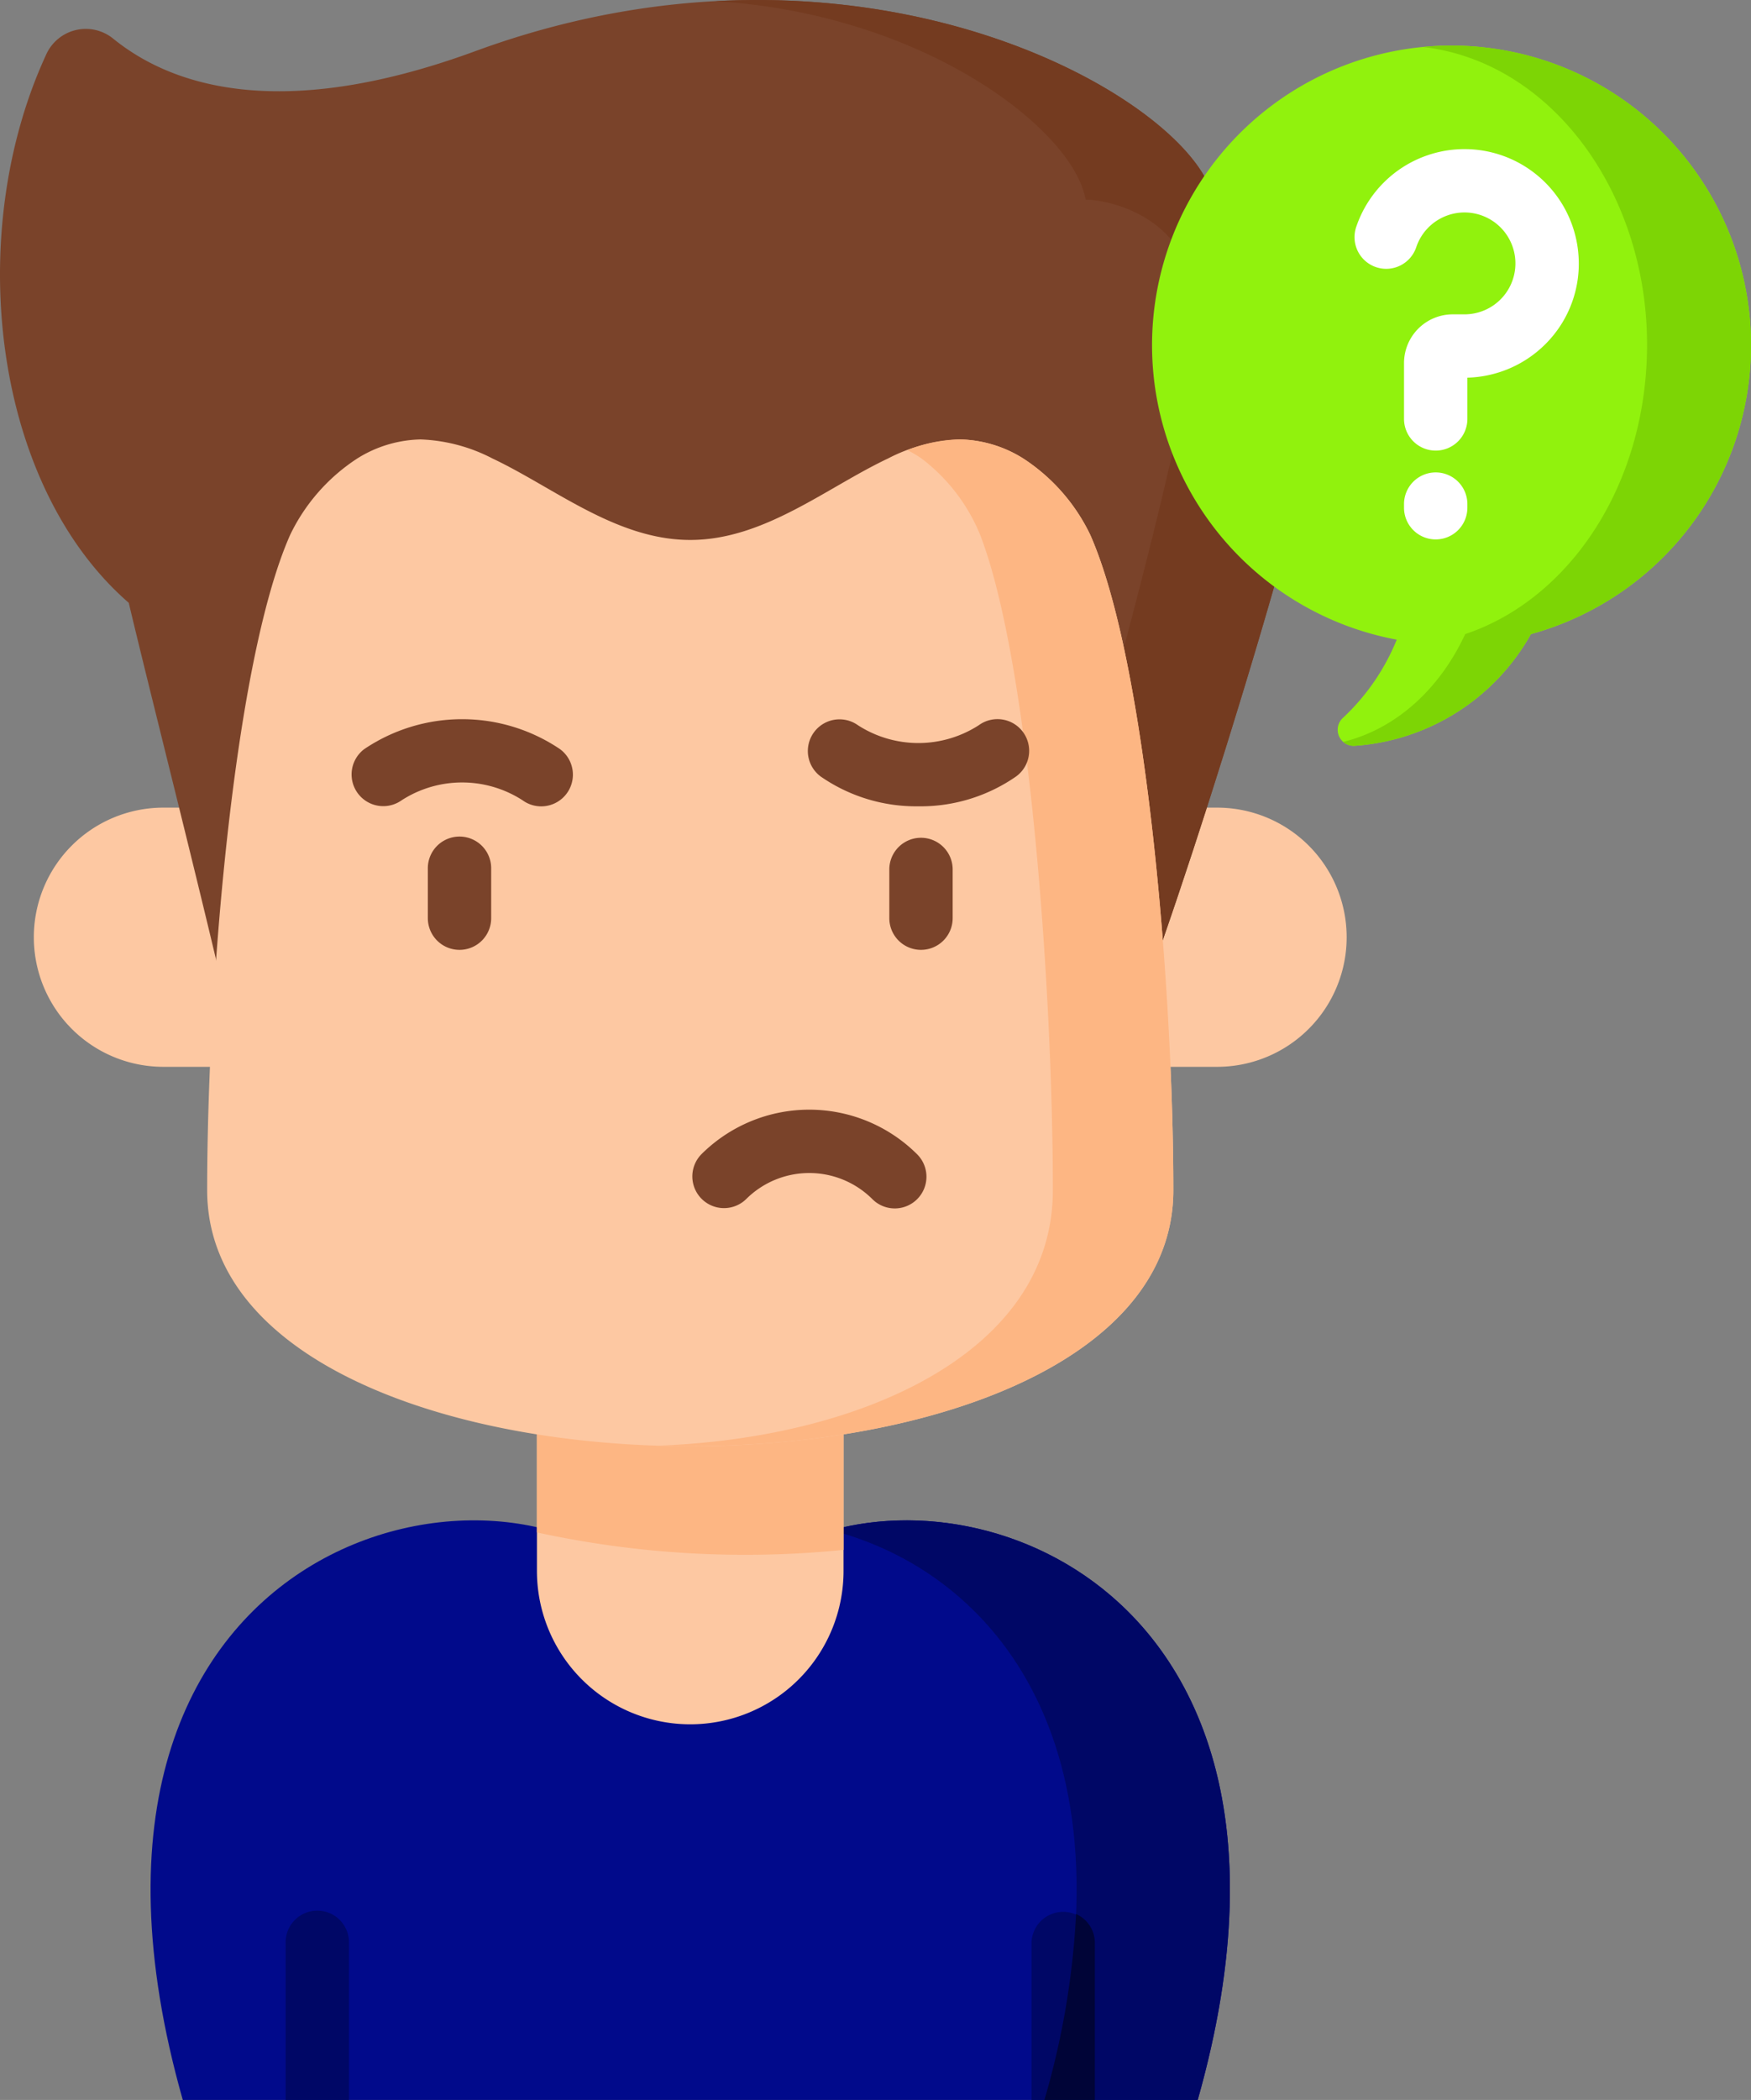 <svg xmlns="http://www.w3.org/2000/svg" width="149.9" height="179.697" viewBox="0 0 149.9 179.697"><rect x="0" y="0" width="149.9" height="179.697" fill="#808080" stroke="none"/><defs><style>.a{fill:#010a8b;}.b{fill:#000766;}.c{fill:#fdc8a2;}.d{fill:#fdb683;}.e{fill:#7a432a;}.f{fill:#743b20;}.g{fill:#91f20d;}.h{fill:#7dd505;}.i{fill:#000437;}.j{fill:#fff;}</style></defs><g transform="translate(-42.449 -0.001)"><path class="a" d="M122.191,377.138h6.368c11.44-14.67,54.181-5.967,40.259,43.145H81.932C68.009,371.171,110.751,362.467,122.191,377.138Z" transform="translate(-23.835 -240.584)"/><path class="b" d="M245.219,371.535c13.876,3.555,26.825,18.474,18.242,48.747h13.124C287.959,380.163,261.519,367.009,245.219,371.535Z" transform="translate(-131.603 -240.585)"/><path class="c" d="M186.541,366.1h0a13.124,13.124,0,0,0,13.124-13.124V336.732H173.417v16.244A13.124,13.124,0,0,0,186.541,366.1Z" transform="translate(-85.002 -218.548)"/><path class="d" d="M173.417,349.682a83.907,83.907,0,0,0,26.248,1.494V336.733H173.417Z" transform="translate(-85.002 -218.549)"/><g transform="translate(45.346 69.112)"><path class="c" d="M61.79,219.094H76.456V196.915H61.79A11.089,11.089,0,0,0,50.7,208h0A11.089,11.089,0,0,0,61.79,219.094Z" transform="translate(-50.701 -196.915)"/><path class="c" d="M312.2,219.094H297.538V196.915H312.2A11.089,11.089,0,0,1,323.293,208h0A11.089,11.089,0,0,1,312.2,219.094Z" transform="translate(-210.905 -196.915)"/></g><path class="e" d="M62.071,86.9c-2.735-11.839-6.776-27.618-8.6-35.315C41.759,41.412,39.336,19.915,46.418,4.635a3.717,3.717,0,0,1,5.719-1.329c4.655,3.782,13.838,7.369,31,1.073,33.43-12.262,61.581,4.247,63.2,12.7,1.807,0,10.586,1.244,10.586,9.877,0,7.343-12.068,46.452-17.271,59.942H62.071Z" transform="translate(0 0)"/><path class="f" d="M259.567,17.078C258.3,10.436,240.639-1.182,216.91.1c17.909,1.089,30.688,11.03,31.705,16.98,1.617,0,9.47,1.244,9.47,9.877,0,7.343-10.8,46.452-15.45,59.942h10.247c5.2-13.49,17.271-52.6,17.271-59.942C270.154,18.322,261.375,17.078,259.567,17.078Z" transform="translate(-113.23 0)"/><path class="c" d="M92.978,171.388c0,29.206,82.712,29.206,82.712,0,0-16.735-2.238-45.071-7.115-56.085a16.1,16.1,0,0,0-5.736-6.53,10.578,10.578,0,0,0-5.43-1.631,14.461,14.461,0,0,0-6.147,1.631c-5.279,2.494-10.6,6.971-16.929,6.971s-11.65-4.477-16.929-6.971a14.46,14.46,0,0,0-6.147-1.631,10.575,10.575,0,0,0-5.43,1.631,16.118,16.118,0,0,0-5.747,6.541C95.224,126.268,92.978,154.335,92.978,171.388Z" transform="translate(-32.794 -69.538)"/><path class="d" d="M239.965,115.3a16.1,16.1,0,0,0-5.736-6.53,10.578,10.578,0,0,0-5.43-1.631,12.6,12.6,0,0,0-4.48.918,11.016,11.016,0,0,1,1.2.712,15.617,15.617,0,0,1,5.02,6.53c4.268,11.015,6.227,39.35,6.227,56.085,0,13.955-16.528,21.242-33.79,21.861,21.553.677,44.107-6.61,44.107-21.861C247.08,154.653,244.842,126.317,239.965,115.3Z" transform="translate(-104.184 -69.538)"/><g transform="translate(79.075 71.64)"><path class="e" d="M262.08,213.761a2.711,2.711,0,0,1-2.712-2.712v-4.219a2.712,2.712,0,0,1,5.423,0v4.219A2.712,2.712,0,0,1,262.08,213.761Z" transform="translate(-219.861 -204.119)"/><path class="e" d="M149.515,213.761a2.712,2.712,0,0,1-2.712-2.712v-4.219a2.712,2.712,0,1,1,5.423,0v4.219A2.711,2.711,0,0,1,149.515,213.761Z" transform="translate(-146.803 -204.119)"/></g><path class="e" d="M248.912,182.795a14.335,14.335,0,0,1-8.365-2.553,2.712,2.712,0,0,1,3.185-4.39,9.541,9.541,0,0,0,10.36,0,2.712,2.712,0,1,1,3.186,4.39A14.335,14.335,0,0,1,248.912,182.795Z" transform="translate(-127.844 -113.797)"/><path class="e" d="M144.4,182.8a2.7,2.7,0,0,1-1.591-.517,9.542,9.542,0,0,0-10.36,0,2.712,2.712,0,0,1-3.185-4.39,14.984,14.984,0,0,1,16.731,0,2.712,2.712,0,0,1-1.6,4.907Z" transform="translate(-55.62 -113.798)"/><path class="g" d="M351.646,11.249A25.633,25.633,0,0,0,344.4,61.955a18.867,18.867,0,0,1-4.614,6.7,1.375,1.375,0,0,0,1.026,2.382,18.767,18.767,0,0,0,15.072-9.557,25.636,25.636,0,0,0-4.237-50.228Z" transform="translate(-182.378 -7.217)"/><path class="h" d="M381.9,11.249a25.385,25.385,0,0,0-5-.01c.035,0,.071.005.106.01,11.8,1.436,20.3,14.264,18.937,28.46C394.927,50.4,388.6,58.786,380.517,61.477c-2.119,4.577-5.8,8.061-10.38,9.21l-.068.015a1.336,1.336,0,0,0,1,.332,18.767,18.767,0,0,0,15.072-9.557A25.636,25.636,0,0,0,381.9,11.249Z" transform="translate(-212.635 -7.217)"/><path class="b" d="M112.119,482.137V468.7a2.712,2.712,0,1,1,5.423,0v13.437Zm69.277,0V468.7a2.712,2.712,0,0,0-5.423,0v13.437Z" transform="translate(-45.218 -302.439)"/><path class="i" d="M301.516,469.136a2.71,2.71,0,0,0-1.609-2.476,68.854,68.854,0,0,1-2.711,15.913h4.32V469.136Z" transform="translate(-165.338 -302.875)"/><g transform="translate(158.422 12.761)"><path class="j" d="M387.628,120.823a2.711,2.711,0,0,1-2.712-2.712v-.361a2.712,2.712,0,0,1,5.423,0v.361A2.712,2.712,0,0,1,387.628,120.823Z" transform="translate(-380.693 -87.424)"/><path class="j" d="M379.817,62.158a2.711,2.711,0,0,1-2.712-2.712V54.665a4.172,4.172,0,0,1,4.167-4.167h1.011a4.357,4.357,0,0,0,4.349-4.64,4.358,4.358,0,0,0-8.472-1.132,2.712,2.712,0,1,1-5.13-1.759,9.782,9.782,0,0,1,19.015,2.554,9.7,9.7,0,0,1-2.633,7.316,9.823,9.823,0,0,1-6.883,3.08v3.528A2.712,2.712,0,0,1,379.817,62.158Z" transform="translate(-372.882 -36.359)"/></g><path class="e" d="M228.6,279.005a2.7,2.7,0,0,1-1.917-.794,7.651,7.651,0,0,0-10.808,0,2.712,2.712,0,0,1-3.835-3.835,13.081,13.081,0,0,1,18.478,0,2.712,2.712,0,0,1-1.917,4.63Z" transform="translate(-109.552 -175.598)"/></g></svg>